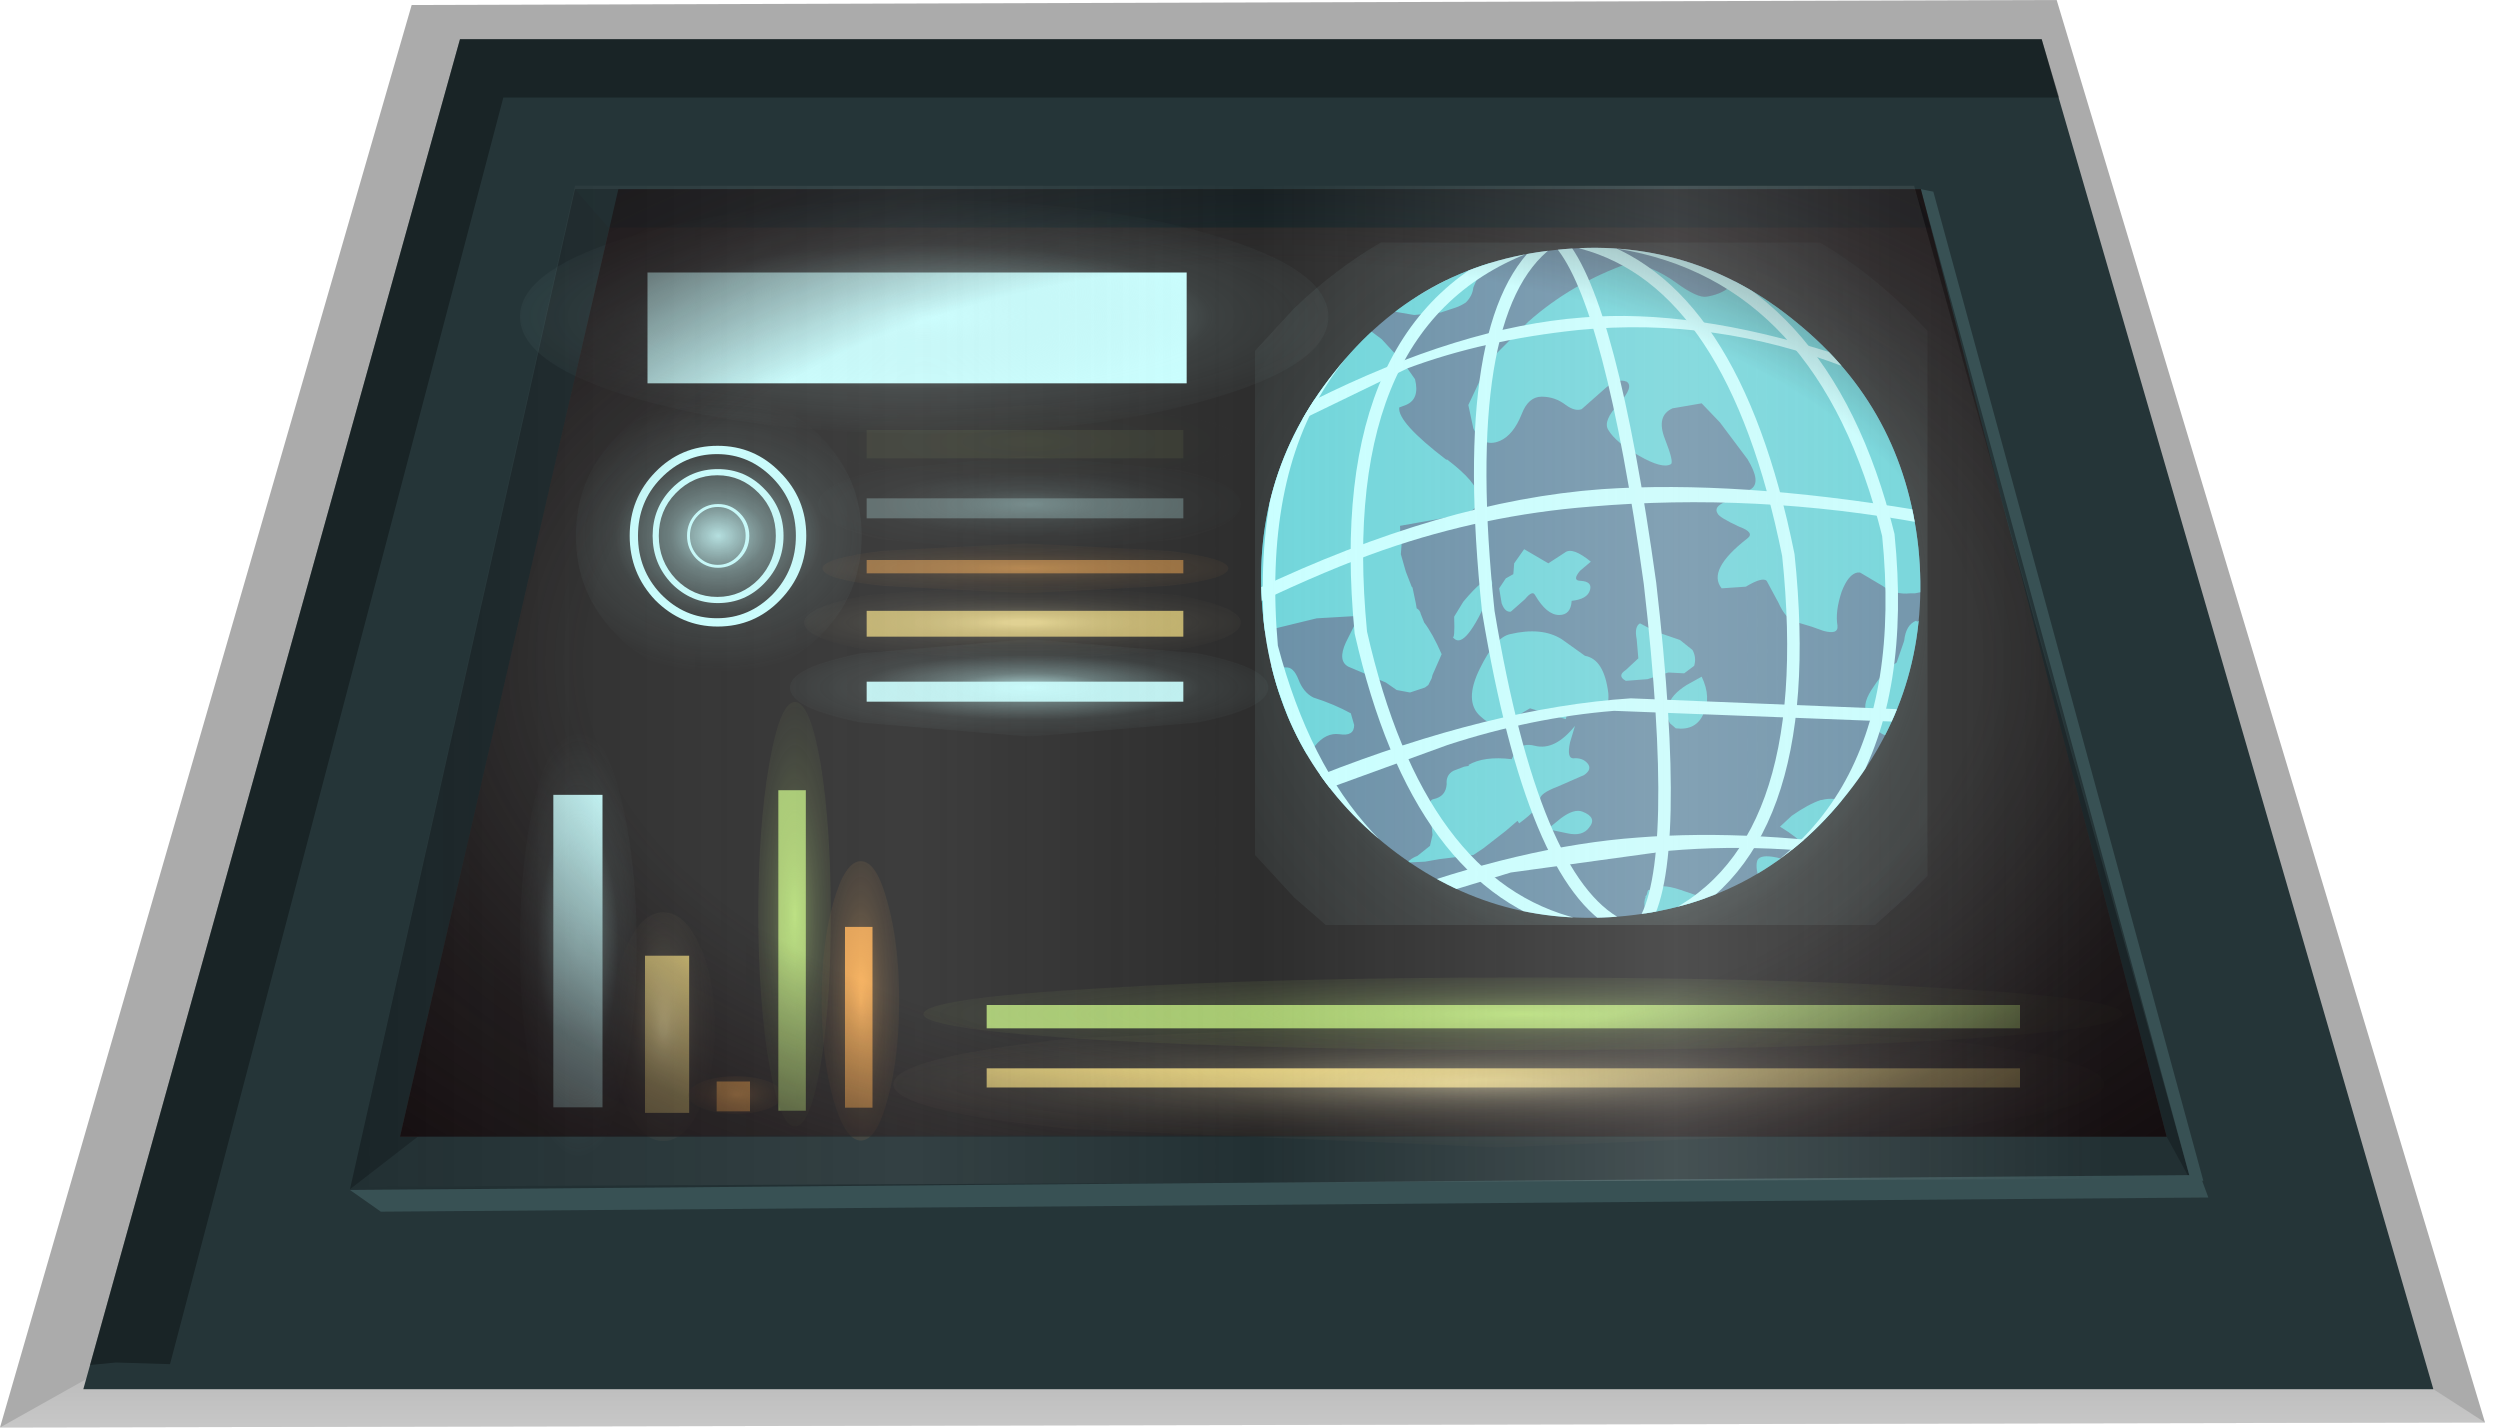 <?xml version="1.0" encoding="UTF-8" standalone="no"?>
<svg xmlns:xlink="http://www.w3.org/1999/xlink" height="85.65px" width="150.0px" xmlns="http://www.w3.org/2000/svg">
  <g transform="matrix(1.0, 0.0, 0.0, 1.0, 0.0, 0.0)">
    <use height="85.65" transform="matrix(1.0, 0.0, 0.0, 1.0, 0.0, 0.0)" width="149.1" xlink:href="#shape0"/>
    <use height="40.95" transform="matrix(1.0, 0.0, 0.0, 1.0, 75.3, 14.55)" width="40.35" xlink:href="#shape1"/>
    <clipPath id="clipPath0" transform="matrix(1.0, 0.0, 0.0, 1.0, 0.0, 0.0)">
      <use height="40.2" transform="matrix(1.0, 0.0, 0.0, 1.0, 75.65, 14.85)" width="39.55" xlink:href="#shape2"/>
    </clipPath>
    <g clip-path="url(#clipPath0)">
      <use height="41.65" transform="matrix(1.0, 0.0, 0.0, 1.0, 75.3, 14.2)" width="40.35" xlink:href="#shape3"/>
    </g>
    <use height="14.0" transform="matrix(1.0, 0.0, 0.0, 1.0, 31.2, 12.0)" width="48.5" xlink:href="#shape4"/>
    <use height="4.4" transform="matrix(1.0, 0.0, 0.0, 1.0, 48.95, 24.3)" width="25.55" xlink:href="#shape5"/>
    <use height="5.85" transform="matrix(1.0, 0.0, 0.0, 1.0, 49.1, 27.35)" width="25.35" xlink:href="#shape6"/>
    <use height="3.0" transform="matrix(1.0, 0.0, 0.0, 1.0, 49.35, 32.6)" width="24.35" xlink:href="#shape7"/>
    <use height="4.7" transform="matrix(1.0, 0.0, 0.0, 1.0, 48.25, 35.0)" width="26.2" xlink:href="#shape8"/>
    <use height="5.85" transform="matrix(1.0, 0.0, 0.0, 1.0, 47.4, 38.35)" width="28.7" xlink:href="#shape9"/>
    <use height="26.7" transform="matrix(1.0, 0.0, 0.0, 0.974, 31.2, 43.697)" width="7.0" xlink:href="#shape10"/>
    <use height="20.3" transform="matrix(1.0, 0.0, 0.0, 0.676, 36.7, 54.74)" width="6.2" xlink:href="#shape11"/>
    <use height="29.7" transform="matrix(1.0, 0.0, 0.0, 0.076, 41.3, 64.575)" width="5.65" xlink:href="#shape12"/>
    <use height="25.5" transform="matrix(1.0, 0.0, 0.0, 0.999, 45.5, 42.118)" width="4.35" xlink:href="#shape13"/>
    <use height="17.0" transform="matrix(1.0, 0.0, 0.0, 0.986, 49.3, 51.67)" width="4.65" xlink:href="#shape14"/>
    <use height="13.05" transform="matrix(0.616, 0.0, 0.0, 0.616, 39.158, 28.146)" width="12.75" xlink:href="#shape15"/>
    <use height="13.05" transform="matrix(0.293, 0.0, 0.0, 0.293, 41.222, 30.243)" width="12.75" xlink:href="#shape15"/>
    <use height="13.05" transform="matrix(0.831, 0.0, 0.0, 0.831, 37.781, 26.748)" width="12.75" xlink:href="#shape15"/>
    <use height="17.0" transform="matrix(1.0, 0.0, 0.0, 1.0, 34.55, 23.65)" width="17.15" xlink:href="#shape16"/>
    <use height="60.05" transform="matrix(1.0, 0.0, 0.0, 1.0, 21.0, 11.15)" width="110.45" xlink:href="#shape17"/>
    <use height="0.0" id="price_tag_pt" transform="matrix(1.0, 0.0, 0.0, 1.0, 75.0, 90.45)" width="0.0" xlink:href="#sprite0"/>
  </g>
  <defs>
    <g id="shape0" transform="matrix(1.0, 0.0, 0.0, 1.0, 74.55, 42.8)">
      <path d="M-49.85 -42.5 L48.85 -42.8 74.55 42.55 -74.55 42.85 -49.85 -42.5" fill="url(#gradient0)" fill-rule="evenodd" stroke="none"/>
      <path d="M-74.55 42.85 L-67.6 38.95 71.45 40.55 74.55 42.55 -74.55 42.85" fill="url(#gradient1)" fill-rule="evenodd" stroke="none"/>
      <path d="M-46.95 -40.45 L47.95 -40.45 71.45 40.55 -69.55 40.55 -46.95 -40.45" fill="#253538" fill-rule="evenodd" stroke="none"/>
      <path d="M56.9 28.05 L-53.55 28.55 -40.05 -31.45 40.3 -31.45 56.9 28.05" fill="#1a2528" fill-rule="evenodd" stroke="none"/>
      <path d="M55.45 25.4 L-50.55 25.4 -37.45 -31.45 40.7 -31.45 55.45 25.4" fill="#2d2d2d" fill-rule="evenodd" stroke="none"/>
      <path d="M47.95 -40.45 L49.0 -36.95 -44.35 -36.95 -64.35 39.05 -67.6 38.95 -69.15 39.1 -46.95 -40.45 47.95 -40.45" fill="url(#gradient2)" fill-rule="evenodd" stroke="none"/>
      <path d="M55.45 25.4 L56.9 28.05 -53.55 28.55 -49.35 25.3 55.45 25.4" fill="#223033" fill-rule="evenodd" stroke="none"/>
      <path d="M40.7 -31.45 L41.45 -31.3 57.65 28.05 56.9 28.05 40.7 -31.45" fill="#385154" fill-rule="evenodd" stroke="none"/>
      <path d="M57.95 29.05 L-51.7 29.9 -53.55 28.6 57.45 27.7 57.95 29.05" fill="#385154" fill-rule="evenodd" stroke="none"/>
      <path d="M40.3 -31.45 L41.3 -29.15 -38.05 -29.15 -40.05 -31.45 40.3 -31.45" fill="#1a282b" fill-rule="evenodd" stroke="none"/>
    </g>
    <linearGradient gradientTransform="matrix(0.091, 0.0, 0.0, -0.091, 0.0, 0.05)" gradientUnits="userSpaceOnUse" id="gradient0" spreadMethod="pad" x1="-819.2" x2="819.2">
      <stop offset="0.086" stop-color="#000000" stop-opacity="0.329"/>
      <stop offset="0.227" stop-color="#000000" stop-opacity="0.329"/>
    </linearGradient>
    <linearGradient gradientTransform="matrix(0.0, -0.007, -0.007, 0.0, 0.0, 41.0)" gradientUnits="userSpaceOnUse" id="gradient1" spreadMethod="pad" x1="-819.2" x2="819.2">
      <stop offset="0.0" stop-color="#ffffff" stop-opacity="0.514"/>
      <stop offset="0.655" stop-color="#ffffff" stop-opacity="0.176"/>
    </linearGradient>
    <linearGradient gradientTransform="matrix(0.072, 0.0, 0.0, -0.072, -10.05, -0.7)" gradientUnits="userSpaceOnUse" id="gradient2" spreadMethod="pad" x1="-819.2" x2="819.2">
      <stop offset="0.086" stop-color="#000000" stop-opacity="0.329"/>
      <stop offset="0.227" stop-color="#000000" stop-opacity="0.329"/>
    </linearGradient>
    <g id="shape1" transform="matrix(1.0, 0.0, 0.0, 1.0, 20.7, 21.6)">
      <path d="M13.2 -21.6 Q15.9 -20.0 18.35 -17.65 L19.65 -16.3 19.65 16.4 18.35 17.7 16.5 19.35 -16.45 19.35 -18.35 17.7 -20.7 15.15 -20.7 -15.1 -18.35 -17.65 Q-15.9 -20.0 -13.15 -21.6 L13.2 -21.6" fill="url(#gradient3)" fill-rule="evenodd" stroke="none"/>
    </g>
    <radialGradient cx="0" cy="0" gradientTransform="matrix(-0.041, 0.0, 0.0, -0.043, 0.0, 0.0)" gradientUnits="userSpaceOnUse" id="gradient3" r="819.2" spreadMethod="pad">
      <stop offset="0.0" stop-color="#caffff" stop-opacity="0.847"/>
      <stop offset="0.267" stop-color="#bef0f0" stop-opacity="0.4"/>
      <stop offset="0.592" stop-color="#b7e6e6" stop-opacity="0.094"/>
      <stop offset="1.0" stop-color="#b4e3e3" stop-opacity="0.0"/>
    </radialGradient>
    <g id="shape2" transform="matrix(1.0, 0.0, 0.0, 1.0, -75.65, -14.85)">
      <path d="M115.1 32.85 Q115.95 41.15 110.85 47.6 105.75 54.1 97.6 54.95 89.45 55.8 83.05 50.6 76.65 45.35 75.8 37.1 74.9 28.8 80.05 22.35 85.15 15.85 93.3 15.0 101.45 14.1 107.8 19.35 114.2 24.55 115.1 32.85" fill="#6c91a8" fill-rule="evenodd" stroke="none"/>
    </g>
    <g id="shape3" transform="matrix(1.0, 0.0, 0.0, 1.0, 20.7, 21.95)">
      <path d="M19.1 -3.3 Q19.95 5.0 14.85 11.45 9.75 17.95 1.6 18.8 -6.55 19.65 -12.95 14.45 -19.35 9.2 -20.2 0.95 -21.1 -7.35 -15.95 -13.8 -10.85 -20.3 -2.7 -21.15 5.45 -22.05 11.8 -16.8 18.2 -11.6 19.1 -3.3" fill="#6c91a8" fill-rule="evenodd" stroke="none"/>
      <path d="M-19.8 -17.55 L-18.4 -17.35 -18.35 -17.35 -17.05 -17.55 Q-15.75 -17.9 -14.85 -17.1 L-13.1 -15.8 -11.95 -14.55 -11.8 -14.3 -11.7 -14.25 -11.1 -13.4 Q-10.8 -12.2 -11.65 -11.85 L-12.05 -11.7 Q-12.15 -10.8 -9.2 -8.55 L-9.2 -8.6 Q-7.35 -7.2 -7.3 -6.35 -7.15 -5.3 -9.2 -5.1 L-12.0 -4.6 -11.95 -3.6 -11.9 -3.55 -11.95 -2.9 -11.65 -1.85 -11.3 -0.95 -11.25 -0.9 -11.05 0.05 -11.0 0.35 Q-10.8 0.45 -10.75 0.7 L-10.55 1.2 Q-10.05 1.85 -9.5 3.1 L-10.05 4.35 -10.1 4.55 -10.3 4.95 -10.5 5.1 -11.4 5.4 -12.2 5.25 -12.85 4.8 -13.8 4.4 -15.1 3.85 Q-15.75 3.5 -15.25 2.4 L-14.45 0.8 -17.0 0.95 -20.7 1.85 -20.7 -18.25 -20.25 -17.75 -19.8 -17.55 M-20.7 -19.9 L-20.7 -21.6 -2.0 -21.6 -5.3 -21.2 -5.9 -20.8 Q-6.8 -20.35 -7.3 -19.55 L-7.3 -19.6 -7.6 -18.9 Q-7.65 -18.4 -8.05 -18.0 -8.35 -17.8 -8.65 -17.7 L-9.55 -17.4 -9.6 -17.4 -11.15 -17.25 -12.6 -17.5 -12.6 -17.55 Q-12.85 -17.65 -13.15 -17.9 L-13.8 -18.1 Q-14.15 -18.2 -14.35 -18.35 L-14.8 -18.55 -14.8 -18.5 -15.55 -18.85 -16.35 -19.15 Q-16.7 -19.5 -17.15 -19.6 L-17.75 -19.8 -17.7 -19.8 -20.2 -19.95 -20.7 -19.9 M0.5 5.45 Q0.55 6.2 0.25 6.35 L-1.0 6.25 Q-1.7 6.05 -1.95 6.5 L-2.05 7.0 -4.2 6.35 -5.4 7.05 Q-6.3 7.65 -7.15 6.85 -8.2 5.95 -7.2 3.95 -6.3 2.1 -5.4 1.9 -3.5 1.45 -2.3 2.2 L-0.9 3.2 Q0.25 3.4 0.5 5.45 M5.55 2.85 Q5.8 3.3 5.65 3.8 L5.05 4.25 4.1 4.2 2.85 4.6 1.55 4.7 Q1.0 4.4 1.55 4.05 L2.3 3.35 2.2 2.2 Q2.05 1.45 2.4 1.25 L3.35 1.75 4.8 2.25 5.55 2.85 M5.2 4.95 L6.1 4.45 Q6.7 5.7 6.2 6.7 5.75 7.7 4.55 7.55 L4.2 7.25 Q3.9 6.75 4.1 6.2 4.25 5.55 5.2 4.95 M13.25 11.85 L13.3 11.85 Q14.8 11.45 16.35 13.25 16.85 13.8 17.6 14.05 L18.75 14.15 19.45 14.0 19.65 14.0 19.65 19.35 2.6 19.35 2.75 19.2 2.7 18.4 Q2.6 17.95 2.75 17.65 L2.7 17.65 2.8 17.55 2.85 17.35 2.9 17.25 3.0 17.25 3.05 17.25 Q3.55 16.8 4.85 17.25 L7.05 18.0 8.8 18.3 Q9.7 18.45 9.75 17.9 L9.55 16.6 Q9.3 15.85 9.45 15.45 9.65 15.1 10.6 15.3 11.7 15.6 12.15 15.3 12.95 14.75 10.8 13.45 L11.5 12.8 Q12.5 12.1 13.25 11.85 M19.1 1.1 L19.65 1.25 19.65 6.75 19.35 6.5 19.25 6.45 18.8 6.95 17.95 7.9 17.5 8.0 Q16.6 8.1 16.0 6.6 15.7 6.05 16.45 5.0 17.0 4.15 17.8 3.6 L18.25 2.3 Q18.35 1.35 18.95 1.1 L19.05 1.15 19.1 1.1 M19.6 -20.2 L19.65 -20.15 19.65 -0.7 18.9 -0.55 18.75 -0.55 18.6 -0.55 Q17.7 -0.45 16.95 -1.0 L15.6 -1.8 15.45 -1.8 Q14.9 -1.7 14.5 -0.65 14.1 0.55 14.25 1.4 14.3 1.95 13.4 1.7 L12.7 1.45 11.7 1.15 Q11.15 1.0 10.7 0.0 L10.0 -1.3 Q9.75 -1.55 8.75 -0.95 L7.3 -0.85 Q6.4 -1.95 8.85 -3.85 9.3 -4.2 8.35 -4.55 7.15 -5.1 7.05 -5.35 6.8 -5.75 7.55 -6.05 L9.05 -6.8 Q9.7 -7.2 8.85 -8.6 L7.2 -10.8 6.1 -11.95 4.35 -11.65 Q3.35 -11.2 3.9 -9.8 4.45 -8.4 4.25 -8.3 3.75 -8.0 2.35 -8.8 0.95 -9.6 0.5 -10.35 0.15 -10.9 1.15 -11.95 2.05 -12.95 1.6 -13.25 1.0 -13.5 0.2 -12.75 L-1.1 -11.6 Q-1.5 -11.45 -2.05 -11.85 -2.7 -12.35 -3.5 -12.35 -4.3 -12.35 -4.7 -11.3 -5.2 -10.05 -6.0 -9.7 -7.05 -9.25 -7.6 -10.45 L-7.9 -11.85 -6.65 -14.5 -4.3 -16.85 Q-1.7 -19.15 1.7 -20.35 3.1 -20.25 4.55 -19.2 5.85 -18.25 6.4 -18.35 7.95 -18.6 8.4 -19.85 L10.55 -21.4 12.15 -21.15 12.2 -21.15 13.75 -20.75 13.85 -20.75 14.6 -20.5 15.4 -20.5 15.55 -20.5 18.45 -20.8 Q19.25 -20.9 19.6 -20.2 M-6.55 -1.35 Q-6.3 -1.2 -6.8 -0.1 -8.2 3.0 -8.85 2.05 -8.7 2.25 -8.75 0.85 L-8.2 -0.05 Q-6.9 -1.6 -6.55 -1.35 M-13.9 17.95 L-12.9 18.55 -12.9 18.65 -12.0 19.1 -11.35 19.35 -20.7 19.35 -20.7 16.55 -20.4 16.45 -19.7 16.5 -19.7 16.45 Q-19.65 16.35 -19.6 16.4 L-19.35 16.5 -16.75 16.3 -16.7 16.3 -15.85 16.5 Q-15.7 16.5 -15.3 16.85 L-15.3 16.9 -13.9 17.95 M-13.05 15.8 L-12.95 15.8 -12.95 15.75 -12.9 15.75 -12.2 15.65 -12.15 15.65 -12.1 15.75 -12.15 15.85 -12.2 15.9 -12.8 16.05 -12.9 16.05 -13.25 16.15 -13.6 16.15 -13.75 16.15 -13.85 16.1 -13.9 16.0 -13.9 15.9 -13.8 15.9 -13.65 15.9 -13.3 15.9 -13.05 15.8 M-18.1 4.6 Q-17.8 5.4 -17.2 5.7 -15.95 6.1 -14.95 6.65 L-14.75 7.35 Q-14.75 8.05 -15.65 7.9 -16.45 7.8 -17.1 8.6 L-18.25 9.9 -19.5 9.8 -20.5 8.95 -20.7 8.9 -20.7 3.6 -20.2 3.75 -18.85 3.9 Q-18.4 3.85 -18.1 4.6 M-7.9 9.75 Q-6.95 9.2 -5.3 9.4 L-5.05 8.9 Q-4.65 8.4 -3.9 8.6 -2.7 8.9 -1.5 7.4 L-1.8 8.4 Q-2.0 9.35 -1.6 9.35 -1.05 9.3 -0.75 9.65 -0.45 10.0 -0.95 10.35 L-2.55 11.05 Q-3.6 11.45 -3.6 11.8 -3.55 12.3 -4.85 13.25 L-4.95 13.1 -5.65 13.7 -7.0 14.75 -7.6 15.15 -9.65 15.4 -10.5 15.55 -11.55 15.6 Q-11.35 15.35 -10.95 15.2 L-10.2 14.6 -10.05 13.95 -10.2 12.25 Q-10.25 11.85 -10.0 11.8 -9.25 11.65 -9.2 10.9 -9.25 10.35 -8.8 10.1 L-8.15 9.85 -7.85 9.8 -7.9 9.75 M-6.05 -0.85 L-5.65 -1.45 -5.2 -1.7 -5.15 -2.35 -4.55 -3.2 -3.1 -2.35 -2.1 -3.0 Q-1.65 -3.35 -0.55 -2.45 L-1.2 -1.9 Q-1.7 -1.3 -1.15 -1.3 -0.45 -1.25 -0.6 -0.75 -0.75 -0.2 -1.7 -0.1 -1.75 0.75 -2.45 0.75 -3.2 0.75 -3.9 -0.45 -4.05 -0.75 -4.5 -0.2 L-5.35 0.55 Q-5.7 0.6 -5.9 0.05 L-6.05 -0.85 M-2.35 12.95 Q-1.55 12.35 -1.05 12.55 -0.15 12.9 -0.65 13.5 -1.05 14.05 -1.95 13.85 L-3.15 13.6 -2.35 12.95 M-8.0 19.35 L-7.05 19.25 -3.85 18.95 -1.8 19.1 -0.1 19.35 -8.0 19.35" fill="#72d6db" fill-rule="evenodd" stroke="none"/>
      <path d="M17.7 7.15 L0.85 6.5 Q-4.1 6.9 -9.15 8.55 L-16.3 11.15 -16.9 10.4 Q-6.5 6.3 1.85 5.75 L17.8 6.4 17.7 7.15" fill="#caffff" fill-rule="evenodd" stroke="none"/>
      <path d="M14.75 -14.1 Q6.9 -17.15 -1.3 -16.35 -7.0 -15.75 -11.55 -14.05 L-18.05 -10.9 -17.25 -12.1 Q-8.35 -16.55 -1.05 -17.1 5.5 -17.65 14.0 -14.95 L14.75 -14.1 M-13.15 17.75 Q-4.65 14.6 2.3 14.1 9.25 13.55 18.0 14.95 L18.45 15.75 Q10.95 14.3 4.1 14.9 L-5.35 16.2 -13.55 18.7 -13.15 17.75" fill="#caffff" fill-rule="evenodd" stroke="none"/>
      <path d="M19.4 -4.75 Q9.3 -6.6 -0.6 -5.75 -6.95 -5.25 -13.0 -3.15 -16.3 -2.0 -20.6 0.05 L-20.7 -0.75 Q-9.45 -6.1 0.1 -6.8 8.2 -7.35 19.0 -5.55 L19.2 -5.2 19.4 -4.75" fill="#caffff" fill-rule="evenodd" stroke="none"/>
      <path d="M-3.65 -21.6 Q-16.2 -17.35 -14.35 1.8 -10.9 17.05 -1.35 19.35" fill="none" stroke="#caffff" stroke-linecap="round" stroke-linejoin="round" stroke-width="0.75"/>
      <path d="M-3.1 -21.6 Q-8.6 -17.45 -6.7 0.55 -4.0 16.7 1.15 19.35" fill="none" stroke="#caffff" stroke-linecap="round" stroke-linejoin="round" stroke-width="0.75"/>
      <path d="M-2.4 -21.6 Q0.65 -18.05 3.0 -1.15 4.95 15.8 2.55 19.35" fill="none" stroke="#caffff" stroke-linecap="round" stroke-linejoin="round" stroke-width="0.75"/>
      <path d="M-1.1 -21.6 Q8.0 -19.2 11.3 -2.85 13.2 15.25 3.3 19.35" fill="none" stroke="#caffff" stroke-linecap="round" stroke-linejoin="round" stroke-width="0.75"/>
      <path d="M1.1 -21.6 Q13.45 -19.6 17.3 -4.05 19.2 14.8 3.7 19.35" fill="none" stroke="#caffff" stroke-linecap="round" stroke-linejoin="round" stroke-width="0.75"/>
      <path d="M-4.0 -21.6 Q-21.45 -17.25 -19.7 2.65 -15.9 17.05 -4.25 19.35" fill="none" stroke="#caffff" stroke-linecap="round" stroke-linejoin="round" stroke-width="0.75"/>
    </g>
    <g id="shape4" transform="matrix(1.0, 0.0, 0.0, 1.0, 43.35, 30.8)">
      <path d="M-3.35 -19.8 L-35.7 -19.8 -35.7 -26.45 -3.35 -26.45 -3.35 -19.8" fill="#caffff" fill-rule="evenodd" stroke="none"/>
      <path d="M-1.95 -28.75 Q5.15 -26.7 5.15 -23.8 5.15 -20.9 -1.95 -18.85 -9.05 -16.8 -19.1 -16.8 -29.15 -16.8 -36.25 -18.85 -43.35 -20.9 -43.35 -23.8 -43.35 -26.7 -36.25 -28.75 -29.15 -30.8 -19.1 -30.8 -9.05 -30.8 -1.95 -28.75" fill="url(#gradient4)" fill-rule="evenodd" stroke="none"/>
    </g>
    <radialGradient cx="0" cy="0" gradientTransform="matrix(0.0, 0.009, -0.036, 0.0, -19.1, -23.8)" gradientUnits="userSpaceOnUse" id="gradient4" r="819.2" spreadMethod="pad">
      <stop offset="0.0" stop-color="#caffff" stop-opacity="0.847"/>
      <stop offset="0.267" stop-color="#bef0f0" stop-opacity="0.4"/>
      <stop offset="0.592" stop-color="#b7e6e6" stop-opacity="0.094"/>
      <stop offset="1.0" stop-color="#b4e3e3" stop-opacity="0.0"/>
    </radialGradient>
    <g id="shape5" transform="matrix(1.0, 0.0, 0.0, 1.0, 12.8, 2.2)">
      <path d="M9.25 1.0 L-9.75 1.0 -9.75 -0.7 9.25 -0.7 9.25 1.0" fill="#b9e07c" fill-opacity="0.071" fill-rule="evenodd" stroke="none"/>
      <path d="M9.0 -1.55 Q12.75 -0.9 12.75 0.0 12.75 0.9 9.0 1.55 L-0.05 2.2 -9.05 1.55 Q-12.8 0.9 -12.8 0.0 -12.8 -0.9 -9.05 -1.55 L-0.05 -2.2 9.0 -1.55" fill="url(#gradient5)" fill-rule="evenodd" stroke="none"/>
    </g>
    <radialGradient cx="0" cy="0" gradientTransform="matrix(0.042, 0.0, 0.0, -0.009, -0.05, 0.0)" gradientUnits="userSpaceOnUse" id="gradient5" r="819.2" spreadMethod="pad">
      <stop offset="0.0" stop-color="#b9e07c" stop-opacity="0.035"/>
      <stop offset="0.059" stop-color="#a4c56f" stop-opacity="0.031"/>
      <stop offset="0.169" stop-color="#829a5a" stop-opacity="0.02"/>
      <stop offset="0.286" stop-color="#657448" stop-opacity="0.016"/>
      <stop offset="0.408" stop-color="#4d553a" stop-opacity="0.008"/>
      <stop offset="0.533" stop-color="#3a3d2e" stop-opacity="0.004"/>
      <stop offset="0.667" stop-color="#2d2c26" stop-opacity="0.0"/>
      <stop offset="0.812" stop-color="#252222" stop-opacity="0.0"/>
      <stop offset="0.992" stop-color="#231f20" stop-opacity="0.0"/>
    </radialGradient>
    <g id="shape6" transform="matrix(1.0, 0.0, 0.0, 1.0, 12.7, 2.95)">
      <path d="M9.2 0.8 L-9.8 0.8 -9.8 -0.4 9.2 -0.4 9.2 0.8" fill="#caffff" fill-opacity="0.263" fill-rule="evenodd" stroke="none"/>
      <path d="M-0.05 2.9 L-9.0 2.05 Q-12.7 1.2 -12.7 -0.05 -12.7 -1.25 -9.0 -2.1 L-0.05 -2.95 8.95 -2.1 Q12.65 -1.25 12.65 -0.05 12.65 1.2 8.95 2.05 L-0.05 2.9" fill="url(#gradient6)" fill-rule="evenodd" stroke="none"/>
    </g>
    <radialGradient cx="0" cy="0" gradientTransform="matrix(0.0, 0.004, -0.019, 0.0, -0.05, -0.05)" gradientUnits="userSpaceOnUse" id="gradient6" r="819.2" spreadMethod="pad">
      <stop offset="0.0" stop-color="#caffff" stop-opacity="0.224"/>
      <stop offset="0.267" stop-color="#bef0f0" stop-opacity="0.106"/>
      <stop offset="0.592" stop-color="#b7e6e6" stop-opacity="0.024"/>
      <stop offset="1.0" stop-color="#b4e3e3" stop-opacity="0.0"/>
    </radialGradient>
    <g id="shape7" transform="matrix(1.0, 0.0, 0.0, 1.0, 12.2, 1.5)">
      <path d="M9.45 0.3 L-9.55 0.3 -9.55 -0.5 9.45 -0.5 9.45 0.3" fill="#ffb052" fill-opacity="0.514" fill-rule="evenodd" stroke="none"/>
      <path d="M-0.05 1.5 L-8.65 1.05 Q-12.2 0.65 -12.2 0.0 -12.2 -0.6 -8.65 -1.05 L-0.05 -1.5 8.6 -1.05 Q12.15 -0.6 12.15 0.0 12.15 0.65 8.6 1.05 L-0.05 1.5" fill="url(#gradient7)" fill-rule="evenodd" stroke="none"/>
    </g>
    <radialGradient cx="0" cy="0" gradientTransform="matrix(0.0, 0.005, 0.049, 0.0, -0.05, 0.0)" gradientUnits="userSpaceOnUse" id="gradient7" r="819.2" spreadMethod="pad">
      <stop offset="0.0" stop-color="#ffb966" stop-opacity="0.255"/>
      <stop offset="0.004" stop-color="#fdb765" stop-opacity="0.251"/>
      <stop offset="0.106" stop-color="#ca9455" stop-opacity="0.192"/>
      <stop offset="0.212" stop-color="#9e7547" stop-opacity="0.141"/>
      <stop offset="0.325" stop-color="#785a3b" stop-opacity="0.098"/>
      <stop offset="0.439" stop-color="#594531" stop-opacity="0.059"/>
      <stop offset="0.557" stop-color="#41342a" stop-opacity="0.031"/>
      <stop offset="0.682" stop-color="#302824" stop-opacity="0.012"/>
      <stop offset="0.82" stop-color="#262121" stop-opacity="0.0"/>
      <stop offset="0.992" stop-color="#231f20" stop-opacity="0.0"/>
    </radialGradient>
    <g id="shape8" transform="matrix(1.0, 0.0, 0.0, 1.0, 13.1, 2.35)">
      <path d="M9.65 0.85 L-9.35 0.85 -9.35 -0.7 9.65 -0.7 9.65 0.85" fill="#ffe783" fill-opacity="0.757" fill-rule="evenodd" stroke="none"/>
      <path d="M0.0 2.35 L-9.25 1.65 Q-13.1 1.0 -13.1 0.0 -13.1 -0.95 -9.25 -1.65 L0.0 -2.35 9.25 -1.65 Q13.1 -0.95 13.1 0.0 13.1 1.0 9.25 1.65 L0.0 2.35" fill="url(#gradient8)" fill-rule="evenodd" stroke="none"/>
    </g>
    <radialGradient cx="0" cy="0" gradientTransform="matrix(0.0, 0.005, 0.037, 0.0, 0.0, 0.0)" gradientUnits="userSpaceOnUse" id="gradient8" r="819.2" spreadMethod="pad">
      <stop offset="0.035" stop-color="#fff3c0" stop-opacity="0.376"/>
      <stop offset="0.039" stop-color="#fdf1be" stop-opacity="0.373"/>
      <stop offset="0.137" stop-color="#cac09a" stop-opacity="0.282"/>
      <stop offset="0.239" stop-color="#9e9579" stop-opacity="0.208"/>
      <stop offset="0.345" stop-color="#78715e" stop-opacity="0.145"/>
      <stop offset="0.459" stop-color="#595347" stop-opacity="0.09"/>
      <stop offset="0.573" stop-color="#413c36" stop-opacity="0.047"/>
      <stop offset="0.694" stop-color="#302c2a" stop-opacity="0.02"/>
      <stop offset="0.827" stop-color="#262222" stop-opacity="0.0"/>
      <stop offset="0.992" stop-color="#231f20" stop-opacity="0.0"/>
    </radialGradient>
    <g id="shape9" transform="matrix(1.0, 0.0, 0.0, 1.0, 14.35, 2.95)">
      <path d="M9.25 0.8 L-9.75 0.8 -9.75 -0.4 9.25 -0.4 9.25 0.8" fill="#caffff" fill-opacity="0.933" fill-rule="evenodd" stroke="none"/>
      <path d="M0.0 2.9 L-10.15 2.05 Q-14.35 1.2 -14.35 -0.05 -14.35 -1.25 -10.15 -2.1 L0.0 -2.95 10.15 -2.1 Q14.35 -1.25 14.35 -0.05 14.35 1.2 10.15 2.05 L0.0 2.9" fill="url(#gradient9)" fill-rule="evenodd" stroke="none"/>
    </g>
    <radialGradient cx="0" cy="0" gradientTransform="matrix(0.0, 0.004, -0.021, 0.0, 0.0, -0.05)" gradientUnits="userSpaceOnUse" id="gradient9" r="819.2" spreadMethod="pad">
      <stop offset="0.0" stop-color="#caffff" stop-opacity="0.788"/>
      <stop offset="0.267" stop-color="#bef0f0" stop-opacity="0.373"/>
      <stop offset="0.592" stop-color="#b7e6e6" stop-opacity="0.086"/>
      <stop offset="1.0" stop-color="#b4e3e3" stop-opacity="0.0"/>
    </radialGradient>
    <g id="shape10" transform="matrix(1.0, 0.0, 0.0, 1.0, 3.5, 13.35)">
      <path d="M1.45 10.0 L-1.5 10.0 -1.5 -9.25 1.45 -9.25 1.45 10.0" fill="#caffff" fill-rule="evenodd" stroke="none"/>
      <path d="M0.0 13.35 Q-1.45 13.35 -2.5 9.45 -3.5 5.55 -3.5 0.0 -3.5 -5.55 -2.5 -9.45 -1.45 -13.35 0.0 -13.35 1.45 -13.35 2.45 -9.45 3.5 -5.5 3.5 0.0 3.5 5.5 2.45 9.45 1.45 13.35 0.0 13.35" fill="url(#gradient10)" fill-rule="evenodd" stroke="none"/>
    </g>
    <radialGradient cx="0" cy="0" gradientTransform="matrix(0.0, 0.016, -0.005, 0.0, 0.0, 0.0)" gradientUnits="userSpaceOnUse" id="gradient10" r="819.2" spreadMethod="pad">
      <stop offset="0.0" stop-color="#caffff" stop-opacity="0.847"/>
      <stop offset="0.267" stop-color="#bef0f0" stop-opacity="0.4"/>
      <stop offset="0.592" stop-color="#b7e6e6" stop-opacity="0.094"/>
      <stop offset="1.0" stop-color="#b4e3e3" stop-opacity="0.0"/>
    </radialGradient>
    <g id="shape11" transform="matrix(1.0, 0.0, 0.0, 1.0, 3.1, 10.15)">
      <path d="M1.55 7.65 L-1.1 7.65 -1.1 -6.3 1.55 -6.3 1.55 7.65" fill="#ffe783" fill-rule="evenodd" stroke="none"/>
      <path d="M3.1 0.0 Q3.1 4.2 2.2 7.2 1.3 10.15 0.0 10.15 -1.3 10.15 -2.2 7.2 -3.1 4.2 -3.1 0.0 -3.1 -4.2 -2.2 -7.15 -1.3 -10.15 0.0 -10.15 1.3 -10.15 2.2 -7.15 3.1 -4.2 3.1 0.0" fill="url(#gradient11)" fill-rule="evenodd" stroke="none"/>
    </g>
    <radialGradient cx="0" cy="0" gradientTransform="matrix(0.007, 0.0, 0.0, -0.029, 0.0, 0.0)" gradientUnits="userSpaceOnUse" id="gradient11" r="819.2" spreadMethod="pad">
      <stop offset="0.035" stop-color="#fff3c0" stop-opacity="0.498"/>
      <stop offset="0.039" stop-color="#fdf1be" stop-opacity="0.494"/>
      <stop offset="0.137" stop-color="#cac09a" stop-opacity="0.376"/>
      <stop offset="0.239" stop-color="#9e9579" stop-opacity="0.278"/>
      <stop offset="0.345" stop-color="#78715e" stop-opacity="0.192"/>
      <stop offset="0.459" stop-color="#595347" stop-opacity="0.122"/>
      <stop offset="0.573" stop-color="#413c36" stop-opacity="0.067"/>
      <stop offset="0.694" stop-color="#302c2a" stop-opacity="0.027"/>
      <stop offset="0.827" stop-color="#262222" stop-opacity="0.004"/>
      <stop offset="0.992" stop-color="#231f20" stop-opacity="0.0"/>
    </radialGradient>
    <g id="shape12" transform="matrix(1.0, 0.0, 0.0, 1.0, 2.85, 14.85)">
      <path d="M0.85 12.85 L-1.15 12.85 -1.15 -10.7 0.85 -10.7 0.85 12.85" fill="#ffb052" fill-rule="evenodd" stroke="none"/>
      <path d="M2.8 0.0 Q2.8 6.15 2.0 10.5 1.15 14.85 0.0 14.85 -1.2 14.85 -2.0 10.5 -2.85 6.2 -2.85 0.0 -2.85 -6.15 -2.0 -10.5 -1.2 -14.85 0.0 -14.85 1.15 -14.85 2.0 -10.5 2.8 -6.15 2.8 0.0" fill="url(#gradient12)" fill-rule="evenodd" stroke="none"/>
    </g>
    <radialGradient cx="0" cy="0" gradientTransform="matrix(0.009, 0.0, 0.0, -0.06, 0.0, 0.0)" gradientUnits="userSpaceOnUse" id="gradient12" r="819.2" spreadMethod="pad">
      <stop offset="0.0" stop-color="#ffb966" stop-opacity="0.498"/>
      <stop offset="0.004" stop-color="#fdb765" stop-opacity="0.494"/>
      <stop offset="0.106" stop-color="#ca9455" stop-opacity="0.376"/>
      <stop offset="0.212" stop-color="#9e7547" stop-opacity="0.278"/>
      <stop offset="0.325" stop-color="#785a3b" stop-opacity="0.192"/>
      <stop offset="0.439" stop-color="#594531" stop-opacity="0.122"/>
      <stop offset="0.557" stop-color="#41342a" stop-opacity="0.067"/>
      <stop offset="0.682" stop-color="#302824" stop-opacity="0.027"/>
      <stop offset="0.82" stop-color="#262121" stop-opacity="0.004"/>
      <stop offset="0.992" stop-color="#231f20" stop-opacity="0.0"/>
    </radialGradient>
    <g id="shape13" transform="matrix(1.0, 0.0, 0.0, 1.0, 2.2, 12.75)">
      <path d="M0.65 11.8 L-1.0 11.8 -1.0 -7.45 0.65 -7.45 0.65 11.8" fill="#b9e07c" fill-rule="evenodd" stroke="none"/>
      <path d="M0.0 -12.75 Q0.9 -12.75 1.55 -9.0 2.15 -5.3 2.15 0.0 2.15 5.3 1.55 9.0 0.9 12.75 0.0 12.75 -0.9 12.75 -1.55 9.0 -2.2 5.25 -2.2 0.0 -2.2 -5.25 -1.55 -9.0 -0.9 -12.75 0.0 -12.75" fill="url(#gradient13)" fill-rule="evenodd" stroke="none"/>
    </g>
    <radialGradient cx="0" cy="0" gradientTransform="matrix(0.0, -0.042, -0.009, 0.0, 0.0, 0.0)" gradientUnits="userSpaceOnUse" id="gradient13" r="819.2" spreadMethod="pad">
      <stop offset="0.0" stop-color="#b9e07c" stop-opacity="0.498"/>
      <stop offset="0.059" stop-color="#a4c56f" stop-opacity="0.427"/>
      <stop offset="0.169" stop-color="#829a5a" stop-opacity="0.314"/>
      <stop offset="0.286" stop-color="#657448" stop-opacity="0.216"/>
      <stop offset="0.408" stop-color="#4d553a" stop-opacity="0.137"/>
      <stop offset="0.533" stop-color="#3a3d2e" stop-opacity="0.075"/>
      <stop offset="0.667" stop-color="#2d2c26" stop-opacity="0.031"/>
      <stop offset="0.812" stop-color="#252222" stop-opacity="0.008"/>
      <stop offset="0.992" stop-color="#231f20" stop-opacity="0.0"/>
    </radialGradient>
    <g id="shape14" transform="matrix(1.0, 0.0, 0.0, 1.0, 2.35, 8.5)">
      <path d="M0.7 6.5 L-0.95 6.5 -0.95 -4.5 0.7 -4.5 0.7 6.5" fill="#ffb052" fill-rule="evenodd" stroke="none"/>
      <path d="M2.3 0.0 Q2.3 3.5 1.6 6.0 0.95 8.5 0.0 8.5 -0.95 8.5 -1.65 6.0 -2.35 3.5 -2.35 0.0 -2.35 -3.5 -1.65 -6.0 -0.95 -8.5 0.0 -8.5 0.95 -8.5 1.6 -6.0 2.3 -3.5 2.3 0.0" fill="url(#gradient14)" fill-rule="evenodd" stroke="none"/>
    </g>
    <radialGradient cx="0" cy="0" gradientTransform="matrix(0.008, 0.0, 0.0, -0.034, 0.0, 0.0)" gradientUnits="userSpaceOnUse" id="gradient14" r="819.2" spreadMethod="pad">
      <stop offset="0.0" stop-color="#ffb966" stop-opacity="0.498"/>
      <stop offset="0.004" stop-color="#fdb765" stop-opacity="0.494"/>
      <stop offset="0.106" stop-color="#ca9455" stop-opacity="0.376"/>
      <stop offset="0.212" stop-color="#9e7547" stop-opacity="0.278"/>
      <stop offset="0.325" stop-color="#785a3b" stop-opacity="0.192"/>
      <stop offset="0.439" stop-color="#594531" stop-opacity="0.122"/>
      <stop offset="0.557" stop-color="#41342a" stop-opacity="0.067"/>
      <stop offset="0.682" stop-color="#302824" stop-opacity="0.027"/>
      <stop offset="0.82" stop-color="#262121" stop-opacity="0.004"/>
      <stop offset="0.992" stop-color="#231f20" stop-opacity="0.0"/>
    </radialGradient>
    <g id="shape15" transform="matrix(1.0, 0.0, 0.0, 1.0, 6.4, 6.5)">
      <path d="M-0.1 5.95 Q2.25 5.95 3.95 4.2 5.6 2.45 5.6 0.0 5.6 -2.45 3.95 -4.15 2.25 -5.9 -0.1 -5.9 -2.45 -5.9 -4.15 -4.15 -5.8 -2.45 -5.8 0.0 -5.8 2.45 -4.15 4.2 -2.45 5.95 -0.1 5.95 M4.45 -4.6 Q6.35 -2.7 6.35 0.0 6.35 2.7 4.45 4.65 2.6 6.55 -0.05 6.55 -2.65 6.55 -4.55 4.65 -6.4 2.7 -6.4 0.0 -6.4 -2.7 -4.55 -4.6 -2.7 -6.5 -0.05 -6.5 2.6 -6.5 4.45 -4.6" fill="#caffff" fill-rule="evenodd" stroke="none"/>
    </g>
    <g id="shape16" transform="matrix(1.0, 0.0, 0.0, 1.0, 8.55, 8.5)">
      <path d="M-6.05 -6.0 Q-3.55 -8.5 0.0 -8.5 3.55 -8.5 6.1 -6.0 8.6 -3.5 8.6 0.0 8.6 3.55 6.1 6.0 3.55 8.5 0.0 8.5 -3.55 8.5 -6.05 6.0 -8.55 3.5 -8.55 0.0 -8.55 -3.5 -6.05 -6.0" fill="url(#gradient15)" fill-rule="evenodd" stroke="none"/>
    </g>
    <radialGradient cx="0" cy="0" gradientTransform="matrix(0.0, 0.01, -0.013, 0.0, 0.0, 0.0)" gradientUnits="userSpaceOnUse" id="gradient15" r="819.2" spreadMethod="pad">
      <stop offset="0.0" stop-color="#caffff" stop-opacity="0.847"/>
      <stop offset="0.267" stop-color="#bef0f0" stop-opacity="0.4"/>
      <stop offset="0.592" stop-color="#b7e6e6" stop-opacity="0.094"/>
      <stop offset="1.0" stop-color="#b4e3e3" stop-opacity="0.0"/>
    </radialGradient>
    <g id="shape17" transform="matrix(1.0, 0.0, 0.0, 1.0, 53.55, 31.65)">
      <path d="M46.65 22.45 L-15.35 22.45 -15.35 21.3 46.65 21.3 46.65 22.45" fill="#ffe783" fill-rule="evenodd" stroke="none"/>
      <path d="M41.05 24.95 L15.4 26.05 -10.3 24.95 Q-20.95 23.85 -20.95 22.25 -20.95 20.65 -10.3 19.5 L15.4 18.4 41.05 19.5 Q51.7 20.65 51.7 22.25 51.7 23.85 41.05 24.95" fill="url(#gradient16)" fill-rule="evenodd" stroke="none"/>
      <path d="M46.65 17.5 L46.65 18.9 -15.35 18.9 -15.35 17.5 46.65 17.5" fill="#b9e07c" fill-rule="evenodd" stroke="none"/>
      <path d="M52.8 18.05 Q52.8 18.95 42.25 19.6 31.8 20.2 16.85 20.2 1.9 20.2 -8.6 19.6 -19.15 18.95 -19.15 18.05 -19.15 17.1 -8.6 16.5 1.85 15.85 16.85 15.85 31.85 15.85 42.25 16.5 52.8 17.1 52.8 18.05" fill="url(#gradient17)" fill-rule="evenodd" stroke="none"/>
      <path d="M55.45 25.4 L-50.55 25.4 -37.45 -31.45 40.7 -31.45 55.45 25.4" fill="url(#gradient18)" fill-rule="evenodd" stroke="none"/>
      <path d="M56.9 27.9 L-53.55 28.4 -40.05 -31.65 40.3 -31.65 56.9 27.9" fill="url(#gradient19)" fill-rule="evenodd" stroke="none"/>
    </g>
    <radialGradient cx="0" cy="0" gradientTransform="matrix(0.0, 0.009, 0.104, 0.0, 15.4, 22.25)" gradientUnits="userSpaceOnUse" id="gradient16" r="819.2" spreadMethod="pad">
      <stop offset="0.035" stop-color="#fff3c0" stop-opacity="0.498"/>
      <stop offset="0.039" stop-color="#fdf1be" stop-opacity="0.494"/>
      <stop offset="0.137" stop-color="#cac09a" stop-opacity="0.376"/>
      <stop offset="0.239" stop-color="#9e9579" stop-opacity="0.278"/>
      <stop offset="0.345" stop-color="#78715e" stop-opacity="0.192"/>
      <stop offset="0.459" stop-color="#595347" stop-opacity="0.122"/>
      <stop offset="0.573" stop-color="#413c36" stop-opacity="0.067"/>
      <stop offset="0.694" stop-color="#302c2a" stop-opacity="0.027"/>
      <stop offset="0.827" stop-color="#262222" stop-opacity="0.004"/>
      <stop offset="0.992" stop-color="#231f20" stop-opacity="0.0"/>
    </radialGradient>
    <radialGradient cx="0" cy="0" gradientTransform="matrix(0.118, 0.0, 0.0, -0.009, 16.85, 18.05)" gradientUnits="userSpaceOnUse" id="gradient17" r="819.2" spreadMethod="pad">
      <stop offset="0.0" stop-color="#b9e07c" stop-opacity="0.498"/>
      <stop offset="0.059" stop-color="#a4c56f" stop-opacity="0.427"/>
      <stop offset="0.169" stop-color="#829a5a" stop-opacity="0.314"/>
      <stop offset="0.286" stop-color="#657448" stop-opacity="0.216"/>
      <stop offset="0.408" stop-color="#4d553a" stop-opacity="0.137"/>
      <stop offset="0.533" stop-color="#3a3d2e" stop-opacity="0.075"/>
      <stop offset="0.667" stop-color="#2d2c26" stop-opacity="0.031"/>
      <stop offset="0.812" stop-color="#252222" stop-opacity="0.008"/>
      <stop offset="0.992" stop-color="#231f20" stop-opacity="0.0"/>
    </radialGradient>
    <radialGradient cx="0" cy="0" gradientTransform="matrix(0.089, 0.0, 0.0, -0.051, 2.45, -3.05)" gradientUnits="userSpaceOnUse" id="gradient18" r="819.2" spreadMethod="pad">
      <stop offset="0.573" stop-color="#130c0e" stop-opacity="0.0"/>
      <stop offset="0.796" stop-color="#130c0e" stop-opacity="0.651"/>
      <stop offset="1.0" stop-color="#130c0e" stop-opacity="0.949"/>
    </radialGradient>
    <linearGradient gradientTransform="matrix(0.067, 0.0, 0.0, -0.067, 1.65, -1.6)" gradientUnits="userSpaceOnUse" id="gradient19" spreadMethod="pad" x1="-819.2" x2="819.2">
      <stop offset="0.0" stop-color="#e1e1e1" stop-opacity="0.0"/>
      <stop offset="0.302" stop-color="#ededed" stop-opacity="0.086"/>
      <stop offset="0.494" stop-color="#eaeaea" stop-opacity="0.0"/>
      <stop offset="0.722" stop-color="#ededed" stop-opacity="0.176"/>
      <stop offset="0.957" stop-color="#e1e1e1" stop-opacity="0.0"/>
    </linearGradient>
  </defs>
</svg>
